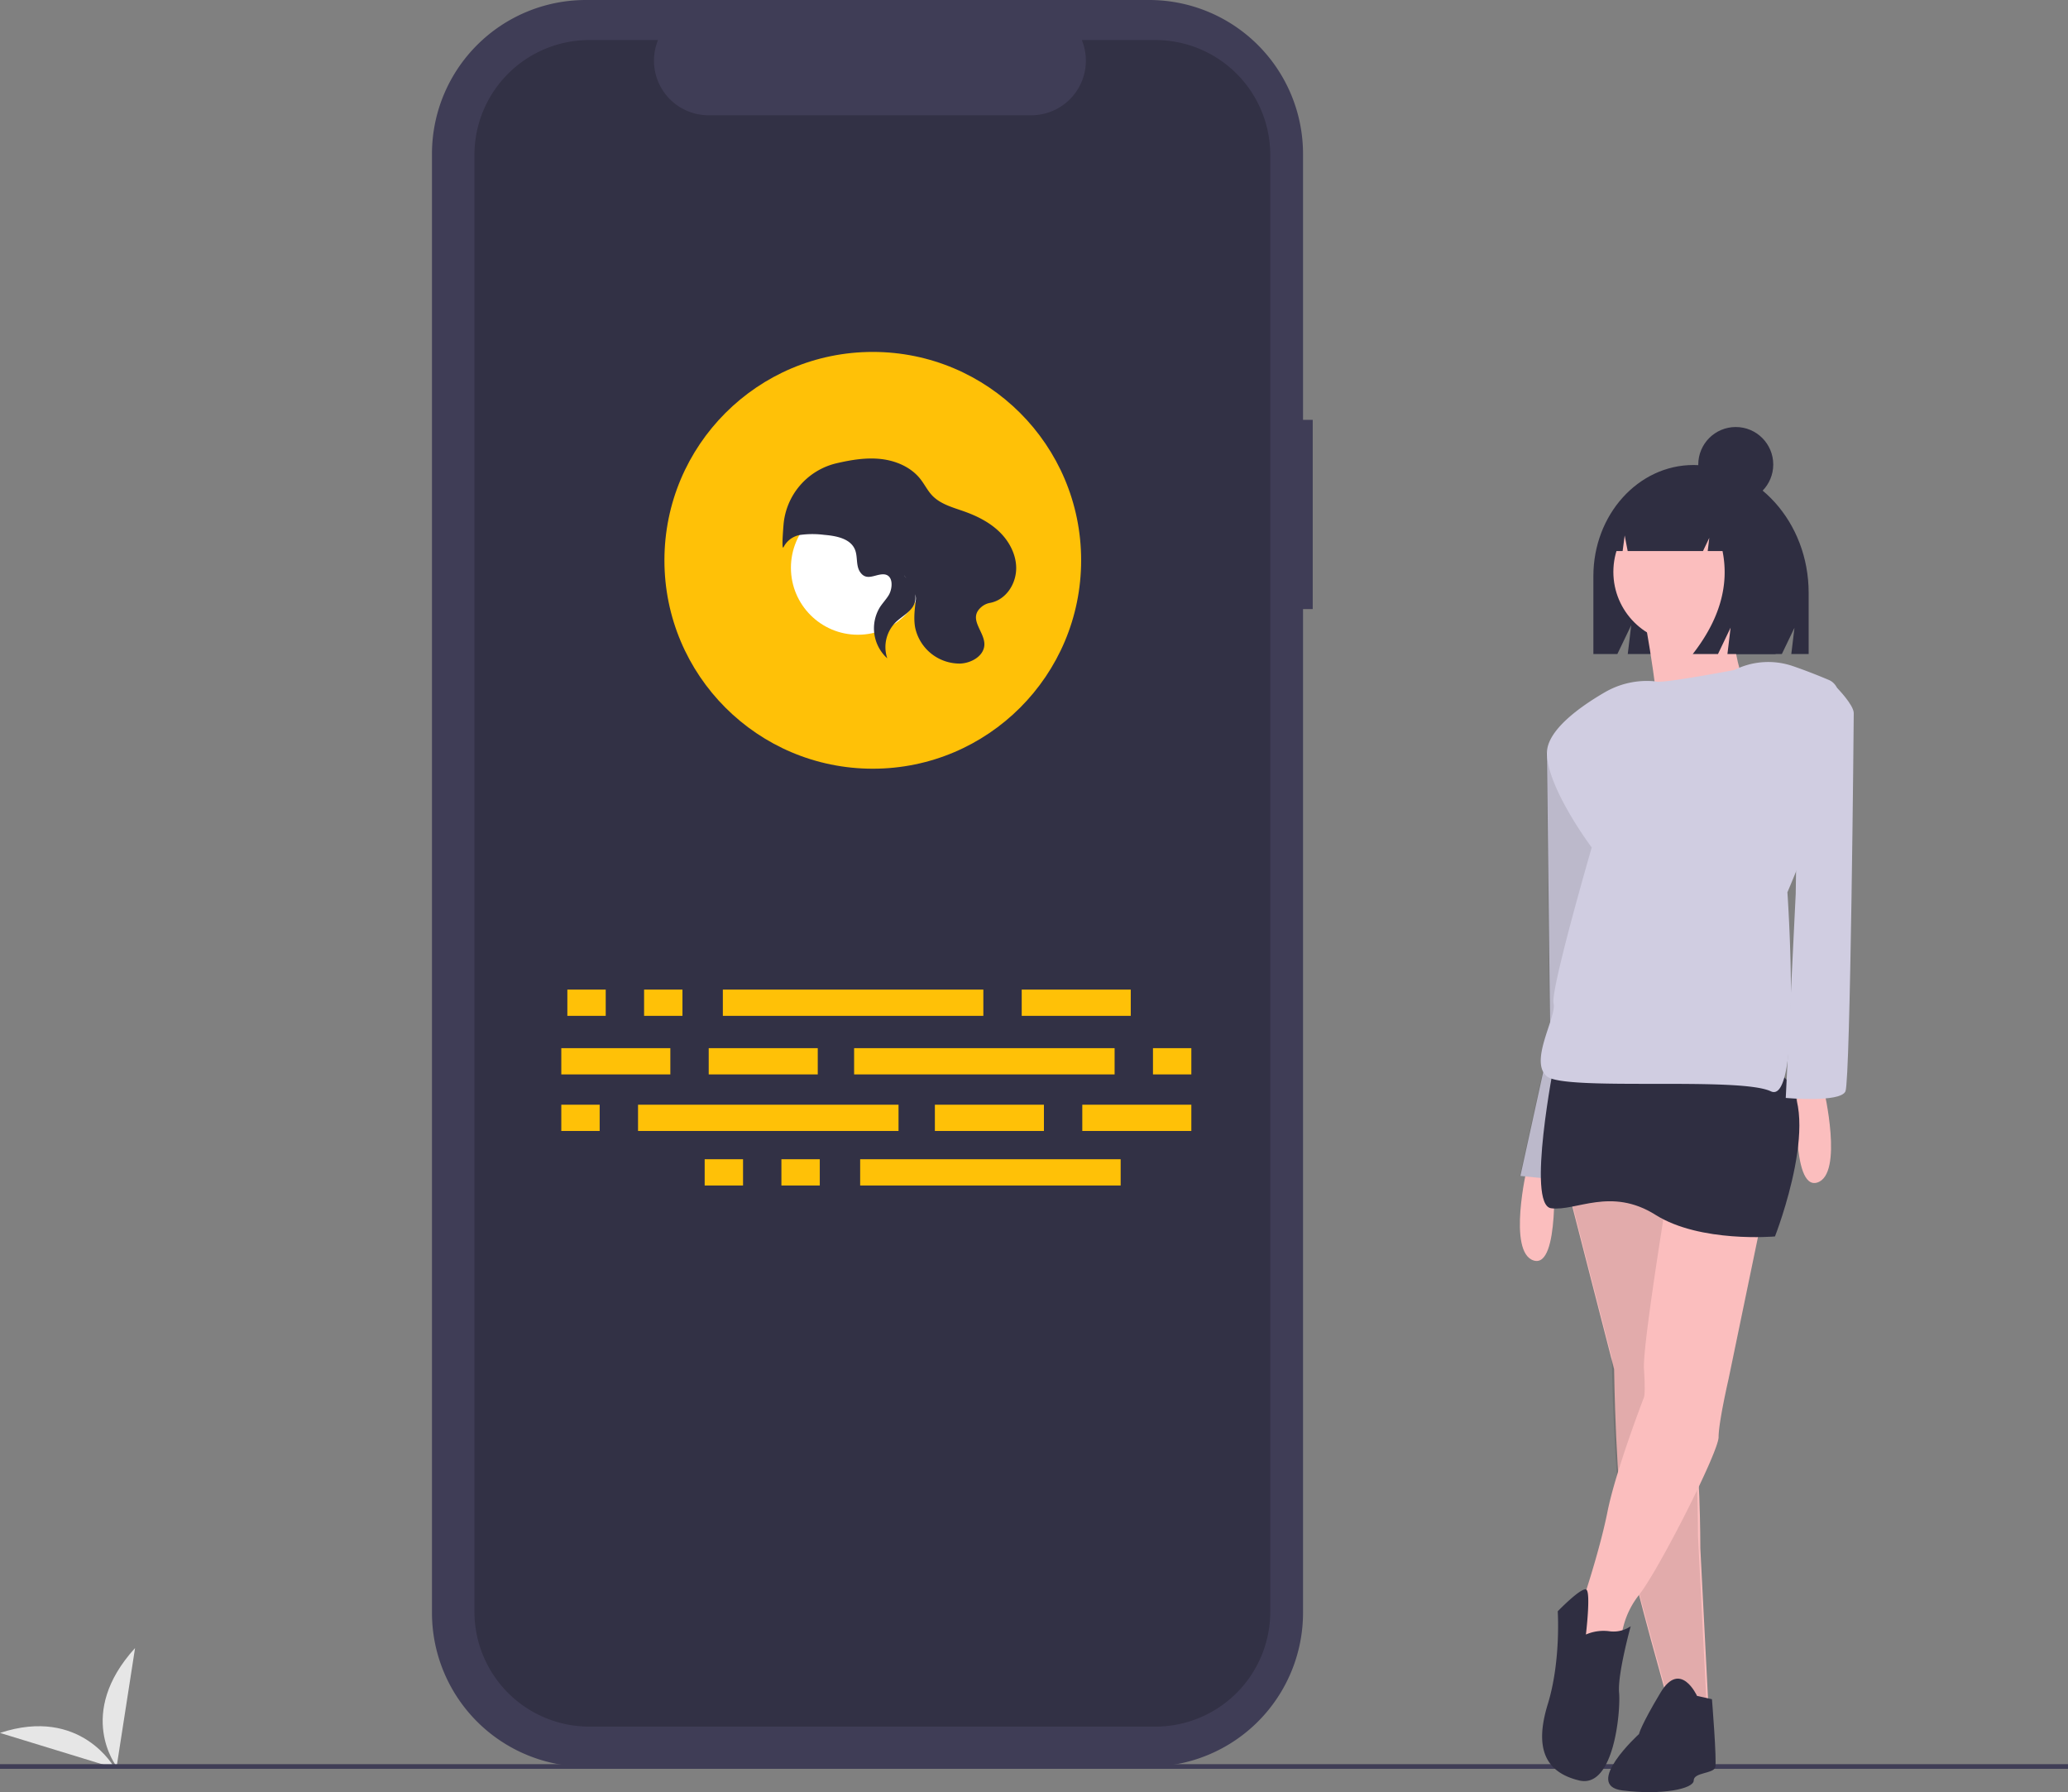 <svg id="b445ccda-90ce-4f31-a390-0b1031309e06" data-name="Layer 1" xmlns="http://www.w3.org/2000/svg" width="888" height="769.428" viewBox="0 0 888 769.428"><rect x="0" y="0" width="888" height="769.428" fill="#808080" stroke="none"/><title>proud_self</title><path d="M205.231,824.372S190.829,797.789,156,809.284Z" transform="translate(-156 -65.286)" fill="#e6e6e6"/><path d="M206.099,823.722s-17.811-22.639,7.896-50.882Z" transform="translate(-156 -65.286)" fill="#e6e6e6"/><rect y="757.412" width="888" height="2" fill="#3f3d56"/><path d="M829.872,578.328l19.227,74.772s.712,52.697,4.985,73.348,18.515,70.5,18.515,70.5l17.091,2.848-3.561-69.787s0-42.015-3.561-51.272-10.682-103.969-10.682-103.969Z" transform="translate(-156 -65.286)" fill="#fbbebe"/><path d="M828.872,573.328l19.227,74.772s.712,52.697,4.985,73.348,18.515,70.5,18.515,70.5l17.091,2.848-3.561-69.787s0-42.015-3.561-51.272-10.682-103.969-10.682-103.969Z" transform="translate(-156 -65.286)" opacity="0.1"/><path d="M883.179,264.928h-0c-23.737,0-42.98,21.355-42.98,47.698v33.469h10.293l5.959-12.4-1.49,12.4h66.162l5.418-11.273-1.354,11.273H932.637v-26.279C932.637,289.503,910.494,264.928,883.179,264.928Z" transform="translate(-156 -65.286)" fill="#2f2e41"/><path d="M811.713,566.578s-8.545,36.318,2.848,39.879,8.545-39.879,8.545-39.879Z" transform="translate(-156 -65.286)" fill="#fbbebe"/><polygon points="669.955 316.854 664.258 323.263 665.683 446.46 652.864 504.853 681.349 507.702 695.591 390.202 691.319 330.384 669.955 316.854" fill="#d0cde1"/><polygon points="669.697 316.854 664 323.263 665.424 446.46 652.606 504.853 681.091 507.702 695.333 390.202 691.06 330.384 669.697 316.854" opacity="0.1"/><circle cx="723.376" cy="245.535" r="30.597" fill="#fbbebe"/><path d="M861.834,329.18s8.975,46.508,4.896,51.403,43.244-8.975,43.244-8.975-15.503-31.821-7.343-49.771Z" transform="translate(-156 -65.286)" fill="#fbbebe"/><path d="M939.182,533.109s8.545,36.318-2.848,39.879-8.545-39.879-8.545-39.879Z" transform="translate(-156 -65.286)" fill="#fbbebe"/><path d="M873.311,569.783s-12.106,72.636-11.394,83.318,0,12.106,0,12.106-12.106,31.333-15.667,49.136-11.394,40.591-11.394,40.591-9.258,20.651-1.424,20.651,18.515-2.848,18.515-2.848a36.367,36.367,0,0,1,7.833-22.671c8.545-10.798,34.182-61.359,34.182-67.768s4.273-24.924,4.273-24.924l16.379-79.045Z" transform="translate(-156 -65.286)" fill="#fbbebe"/><path d="M823.463,521.359s-12.106,61.242-1.424,62.666,25.636-9.258,44.863,2.848,51.272,9.258,51.272,9.258,22.076-56.257,2.136-69.787S823.463,521.359,823.463,521.359Z" transform="translate(-156 -65.286)" fill="#2f2e41"/><path d="M836.993,767.039a18.969,18.969,0,0,1,9.97-1.424,13.005,13.005,0,0,0,9.258-2.136s-5.697,20.651-4.985,28.485-2.136,41.303-17.091,37.742-19.227-14.242-13.53-32.757,4.273-39.879,4.273-39.879,10.393-10.735,12.318-9.284S836.993,767.039,836.993,767.039Z" transform="translate(-156 -65.286)" fill="#2f2e41"/><path d="M884.705,793.388s-7.121-15.667-15.667-1.424-9.258,17.803-9.258,17.803-24.212,22.076-7.121,24.212,30.621-.712,30.621-4.273,8.545-2.848,9.258-5.697-1.424-29.197-1.424-29.197Z" transform="translate(-156 -65.286)" fill="#2f2e41"/><path d="M900.728,352.943h0s-29.909,5.697-33.469,4.985a17.675,17.675,0,0,0-2.427-.257A35.988,35.988,0,0,0,844.953,362.6c-9.917,5.76-24.695,16.012-24.695,25.949,0,14.954,19.227,40.591,19.227,40.591s-17.803,61.242-16.379,66.939-10.682,24.924-2.848,31.333,82.606,0,96.136,6.409,7.121-85.454,7.121-85.454,36.318-83.318,17.803-91.151c-5.991-2.535-11.162-4.473-15.416-5.935A32.589,32.589,0,0,0,900.728,352.943Z" transform="translate(-156 -65.286)" fill="#d0cde1"/><path d="M928.5,357.928l16.34,2.7S952,367.898,952,371.458s-1.424,157.378-3.561,162.363-25.636,2.848-25.636,2.848l4.273-87.59Z" transform="translate(-156 -65.286)" fill="#d0cde1"/><path d="M895.397,278.068a22.541,22.541,0,0,0-17.785-9.076H876.768c-16.269,0-29.458,14.722-29.458,32.882v0h5.451l.88-6.701,1.291,6.701h32.332l2.709-5.669-.677,5.669h6.361q4.452,22.111-12.794,44.221H893.698l5.418-11.339-1.354,11.339h20.655l4.063-26.079C922.479,300.485,911.131,283.923,895.397,278.068Z" transform="translate(-156 -65.286)" fill="#2f2e41"/><circle cx="745.336" cy="199.43" r="16.098" fill="#2f2e41"/><path d="M719.687,245.529h-4.167V131.362A66.077,66.077,0,0,0,649.443,65.286H407.565a66.077,66.077,0,0,0-66.077,66.077V757.69a66.077,66.077,0,0,0,66.077,66.077H649.443a66.077,66.077,0,0,0,66.077-66.077V326.795h4.167Z" transform="translate(-156 -65.286)" fill="#3f3d56"/><path d="M652.109,82.477h-31.573a23.444,23.444,0,0,1-21.706,32.298H460.262a23.444,23.444,0,0,1-21.706-32.298H409.067a49.345,49.345,0,0,0-49.345,49.345V757.231a49.345,49.345,0,0,0,49.345,49.345H652.109a49.345,49.345,0,0,0,49.345-49.345V131.822A49.345,49.345,0,0,0,652.109,82.477Z" transform="translate(-156 -65.286)" opacity="0.2"/><rect x="594.724" y="490.149" width="46.824" height="11.273" transform="translate(1080.272 926.284) rotate(-180)" fill="#ffc107"/><rect x="432.573" y="490.149" width="16.475" height="11.273" transform="translate(725.622 926.284) rotate(-180)" fill="#ffc107"/><rect x="399.623" y="490.149" width="16.475" height="11.273" transform="translate(659.721 926.284) rotate(-180)" fill="#ffc107"/><rect x="466.391" y="490.149" width="111.858" height="11.273" transform="translate(888.64 926.284) rotate(-180)" fill="#ffc107"/><rect x="491.537" y="562.986" width="16.475" height="11.273" transform="translate(843.549 1071.959) rotate(-180)" fill="#ffc107"/><rect x="458.587" y="562.986" width="16.475" height="11.273" transform="translate(777.649 1071.959) rotate(-180)" fill="#ffc107"/><rect x="525.355" y="562.986" width="111.858" height="11.273" transform="translate(1006.567 1071.959) rotate(-180)" fill="#ffc107"/><rect x="460.321" y="515.295" width="46.824" height="11.273" transform="translate(811.466 976.577) rotate(-180)" fill="#ffc107"/><rect x="397.021" y="515.295" width="46.824" height="11.273" transform="translate(684.867 976.577) rotate(-180)" fill="#ffc107"/><rect x="651.087" y="515.295" width="16.475" height="11.273" transform="translate(1162.649 976.577) rotate(-180)" fill="#ffc107"/><rect x="522.753" y="515.295" width="111.858" height="11.273" transform="translate(1001.365 976.577) rotate(-180)" fill="#ffc107"/><rect x="401.438" y="474.288" width="46.824" height="11.273" fill="#ffc107"/><rect x="464.738" y="474.288" width="46.824" height="11.273" fill="#ffc107"/><rect x="241.021" y="474.288" width="16.475" height="11.273" fill="#ffc107"/><rect x="273.972" y="474.288" width="111.858" height="11.273" fill="#ffc107"/><circle cx="374.773" cy="240.562" r="89.47" fill="#ffc107"/><circle cx="368.383" cy="243.757" r="28.758" fill="#fff"/><path d="M525.257,310.765c-1.789-2.754-.885-6.499-2.14-9.534-1.971-4.766-8.095-5.883-13.234-6.318a39.445,39.445,0,0,0-10.254.027,9.841,9.841,0,0,0-7.111,5.156c-.76,1.525-.568-3.253-.081-9.386a29.646,29.646,0,0,1,22.736-26.522q.109-.026.216-.05c6.257-1.443,12.709-2.506,19.086-1.756s12.734,3.502,16.714,8.541c1.819,2.303,3.105,5.019,5.136,7.138,3.568,3.723,8.857,5.078,13.715,6.805,5.495,1.954,10.836,4.634,15.039,8.677s7.182,9.583,7.27,15.414c.103,6.802-4.224,13.821-11.196,15.162a7.827,7.827,0,0,0-3.343,1.443c-6.657,5.162.937,10.565.884,16.376-.044,4.849-5.442,8.009-10.285,8.235A19.516,19.516,0,0,1,548.971,334.731c-.73-3.979-.166-8.066.309-12.084.544-4.599-9.36-15.428-2.818-7.491a11.383,11.383,0,0,1,2.501,5.267c1.089,6.341-4.682,8.474-8.32,11.988a15.078,15.078,0,0,0-3.65,15.52,17.383,17.383,0,0,1-3.159-21.952c1.172-1.798,2.682-3.362,3.794-5.197,1.735-2.865,2.213-9.095-2.642-8.924C531.52,311.98,527.92,314.865,525.257,310.765Z" transform="translate(-156 -65.286)" fill="#2f2e41"/></svg>